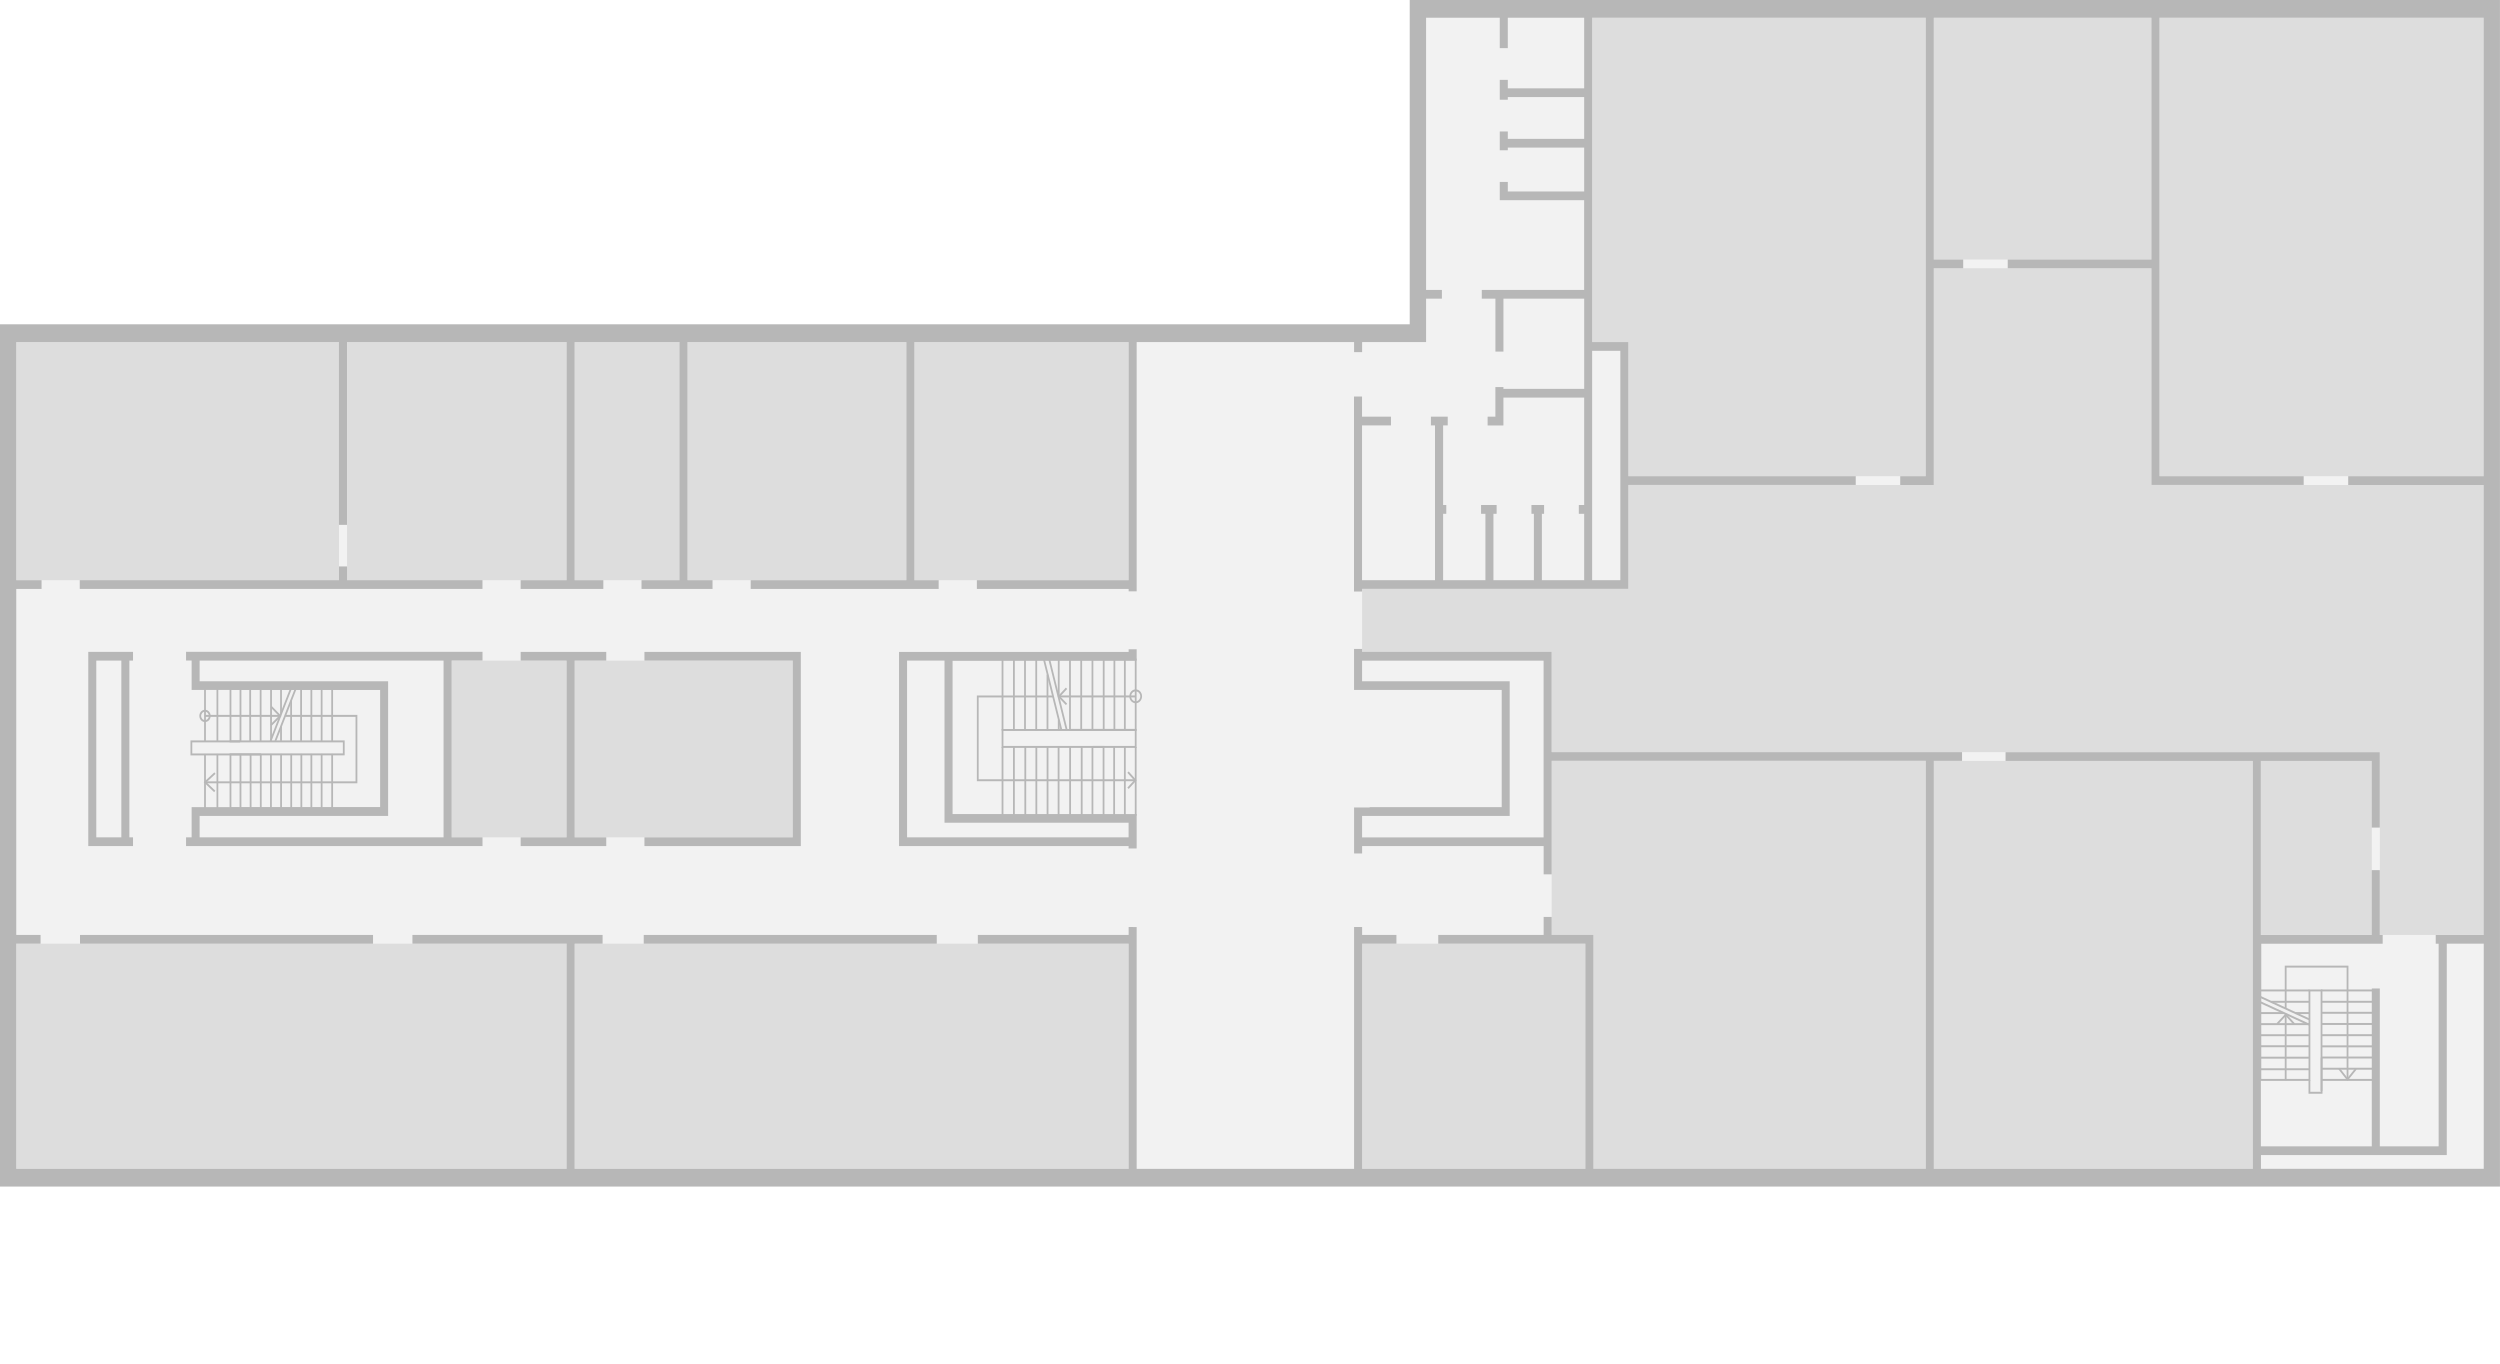 <svg id="Livello_1" data-name="Livello 1" xmlns="http://www.w3.org/2000/svg" xmlns:xlink="http://www.w3.org/1999/xlink" viewBox="0 0 5500 3000"><defs><pattern id="locale_tecnico-13_1_" data-name="locale tecnico-13 1 " width="38.5" height="38.5" patternTransform="matrix(-0.53, 0, 0, 0.58, -17427.14, 23026.04)" patternUnits="userSpaceOnUse" viewBox="0 0 38.5 38.5"><rect width="38.5" height="38.5" style="fill:none"/><rect width="38.5" height="38.5" style="fill:none"/><rect width="38.5" height="38.5" style="fill:none"/><rect width="38.5" height="38.5" style="fill:none"/><rect width="38.5" height="38.5" style="fill:none"/><rect width="38.5" height="38.5" style="fill:none"/><rect width="38.5" height="38.5" style="fill:none"/><rect width="38.5" height="38.5" style="fill:none"/><rect x="35.8" y="-35.8" width="40.5" height="39.2" style="fill:#f2f2f2"/><line x1="38.5" x2="77" y2="-38.5" style="fill:none;stroke:#ddd;stroke-linecap:square;stroke-linejoin:round;stroke-width:20px"/><rect x="-2.7" y="-35.8" width="40.5" height="39.2" style="fill:#f2f2f2"/><line x2="38.5" y2="-38.5" style="fill:none;stroke:#ddd;stroke-linecap:square;stroke-linejoin:round;stroke-width:20px"/><line x1="-38.5" y2="-38.5" style="fill:none;stroke:#ddd;stroke-linecap:square;stroke-linejoin:round;stroke-width:20px"/><rect x="35.8" y="2.7" width="40.5" height="39.2" style="fill:#f2f2f2"/><line x1="38.5" y1="38.5" x2="77" style="fill:none;stroke:#ddd;stroke-linecap:square;stroke-linejoin:round;stroke-width:20px"/><rect x="-2.7" y="2.7" width="40.5" height="39.2" style="fill:#f2f2f2"/><line y1="38.5" x2="38.5" style="fill:none;stroke:#ddd;stroke-linecap:square;stroke-linejoin:round;stroke-width:20px"/><line x1="-38.5" y1="38.5" style="fill:none;stroke:#ddd;stroke-linecap:square;stroke-linejoin:round;stroke-width:20px"/><line x1="38.5" y1="77" x2="77" y2="38.5" style="fill:none;stroke:#ddd;stroke-linecap:square;stroke-linejoin:round;stroke-width:20px"/><line y1="77" x2="38.5" y2="38.5" style="fill:none;stroke:#ddd;stroke-linecap:square;stroke-linejoin:round;stroke-width:20px"/><line x1="-38.5" y1="77" y2="38.5" style="fill:none;stroke:#ddd;stroke-linecap:square;stroke-linejoin:round;stroke-width:20px"/></pattern></defs><g id="D1-floor3"><g id="background"><polygon points="5499.96 38.98 5499.96 0 5464.13 0 3137.35 0 3101.44 0 3101.44 38.98 3101.44 657.11 3101.44 713.6 2996.57 713.6 35.79 713.6 -0.04 713.6 -0.04 752.58 -0.04 2571.46 -0.04 2610.43 35.79 2610.43 5464.13 2610.43 5499.96 2610.43 5499.96 2571.46 5499.96 38.98" style="fill:#f2f2f2"/></g><g id="rooms"><polygon id="locale_tecnico-13" data-name="locale tecnico-13" points="439.19 1498.77 439.19 1453.33 975.84 1453.33 975.84 1842.16 439.19 1842.16 439.19 1794.99 836.25 1794.99 853.85 1794.99 853.85 1775.76 853.85 1517.92 853.85 1498.77 836.25 1498.77 439.19 1498.77" style="fill:url(#locale_tecnico-13_1_)"/><rect id="locale_tecnico-14" data-name="locale tecnico-14" x="211.85" y="1453.33" width="55.09" height="388.84" style="fill:url(#locale_tecnico-13_1_)"/><polygon id="locale_tecnico-15" data-name="locale tecnico-15" points="1995.56 1842.16 1995.56 1453.33 2078 1453.33 2078 1790.94 2078 1810.17 2095.59 1810.17 2482.98 1810.17 2482.98 1842.16 1995.56 1842.16" style="fill:url(#locale_tecnico-13_1_)"/><rect id="senza_codice" data-name="senza codice" x="3391.96" y="1130.29" width="93.06" height="146.08" style="fill:#f2f2f2"/><polygon id="locale_tecnico-16" data-name="locale tecnico-16" points="3502.7 855.63 3502.7 771.81 3564.77 771.81 3564.77 1047.67 3564.77 1066.91 3564.77 1276.37 3502.7 1276.37 3502.7 1130.29 3502.7 1111.14 3502.7 874.77 3502.7 855.63" style="fill:url(#locale_tecnico-13_1_)"/><polygon id="locale_tecnico-17" data-name="locale tecnico-17" points="2996.57 1498.77 2996.57 1453.33 3395.92 1453.33 3395.92 1654.69 3395.92 1673.92 3395.92 1842.16 2996.57 1842.16 2996.57 1794.99 3303.73 1794.99 3321.33 1794.99 3321.33 1775.76 3321.33 1517.92 3321.33 1498.77 3303.73 1498.77 2996.57 1498.77" style="fill:url(#locale_tecnico-13_1_)"/><polygon id="locale_tecnico-18" data-name="locale tecnico-18" points="4974.01 2571.46 4974.01 2541.19 5218 2541.19 5235.68 2541.19 5365.12 2541.19 5382.8 2541.19 5382.8 2521.96 5382.8 2076.12 5464.13 2076.12 5464.13 2571.46 4974.01 2571.46" style="fill:url(#locale_tecnico-13_1_)"/><rect id="senza_codice-2" data-name="senza codice-2" x="3317.05" y="38.98" width="167.97" height="155.4" style="fill:#f2f2f2"/><rect id="senza_codice-3" data-name="senza codice-3" x="3317.05" y="213.61" width="167.97" height="91.93" style="fill:#f2f2f2"/><rect id="senza_codice-4" data-name="senza codice-4" x="3317.05" y="324.76" width="167.97" height="96.58" style="fill:#f2f2f2"/><rect id="senza_codice-5" data-name="senza codice-5" x="3174.76" y="1130.29" width="93.06" height="146.08" style="fill:#f2f2f2"/><rect id="senza_codice-6" data-name="senza codice-6" x="3285.5" y="1130.29" width="88.78" height="146.08" style="fill:#f2f2f2"/><g class="clickable" id="D1-3C-01-D" data-name="customclass D1-3C-01-D"><rect id="a" x="2996.57" y="1517.92" width="307.09" height="257.84" style="fill:#f2f2f2"/></g><g class="clickable" id="D1-3E-15" data-name="customclass D1-3E-15"><polygon id="_tracciato_" data-name=" tracciato " points="35.79 1276.37 35.79 752.58 745.8 752.58 745.8 1276.37 237.53 1276.37 39.59 1276.37 35.79 1276.37" style="fill:#ddd"/></g><g class="clickable" id="D1-3E-14" data-name="customclass D1-3E-14"><rect id="_tracciato_2" data-name=" tracciato 2" x="763.48" y="752.58" width="483.14" height="523.79" style="fill:#ddd"/></g><g class="clickable" id="D1-3E-13" data-name="customclass D1-3E-13"><rect id="_tracciato_3" data-name=" tracciato 3" x="1264.22" y="752.58" width="230.59" height="523.79" style="fill:#ddd"/></g><g class="clickable" id="D1-3E-12" data-name="customclass D1-3E-12"><rect id="_tracciato_4" data-name=" tracciato 4" x="1512.49" y="752.58" width="481.48" height="523.79" style="fill:#ddd"/></g><g class="clickable" id="D1-3E-11" data-name="customclass D1-3E-11"><rect id="_tracciato_5" data-name=" tracciato 5" x="2011.65" y="752.58" width="471.33" height="523.79" style="fill:#ddd"/></g><g class="clickable" id="D1-3E-10" data-name="customclass D1-3E-10"><g id="scala1"><polygon points="845.28 1780.5 505.06 1780.5 505.06 1657.45 754.28 1657.45 754.28 1633.21 505.06 1633.21 505.06 1513 845.28 1513 845.28 1517.31 509.03 1517.31 509.03 1628.9 758.25 1628.9 758.25 1661.76 509.03 1661.76 509.03 1776.19 845.28 1776.19 845.28 1780.5" style="fill:#b7b7b7"/><polygon points="786.15 1723.24 451 1723.24 451 1718.93 782.19 1718.93 782.19 1577.08 627.29 1577.08 627.29 1572.76 786.15 1572.76 786.15 1723.24" style="fill:#b7b7b7"/><rect x="705.61" y="1658.65" width="3.96" height="120.64" style="fill:#b7b7b7"/><rect x="728.76" y="1658.65" width="3.96" height="120.64" style="fill:#b7b7b7"/><rect x="683.02" y="1658.65" width="3.96" height="120.64" style="fill:#b7b7b7"/><rect x="728.76" y="1515.16" width="3.96" height="115.9" style="fill:#b7b7b7"/><rect x="705.61" y="1515.59" width="3.96" height="115.47" style="fill:#b7b7b7"/><rect x="660.43" y="1515.16" width="3.96" height="115.9" style="fill:#b7b7b7"/><rect x="638.47" y="1541.2" width="3.96" height="89.86" style="fill:#b7b7b7"/><rect x="616.28" y="1515.16" width="3.96" height="55.45" style="fill:#b7b7b7"/><rect x="616.28" y="1598.55" width="3.96" height="31.48" style="fill:#b7b7b7"/><rect x="548.42" y="1515.16" width="3.96" height="115.9" style="fill:#b7b7b7"/><rect x="527.1" y="1515.16" width="3.96" height="115.9" style="fill:#b7b7b7"/><polygon points="573.87 1661.93 419.06 1661.93 419.06 1628.9 528.37 1628.9 528.37 1633.21 423.02 1633.21 423.02 1657.62 573.87 1657.62 573.87 1661.93" style="fill:#b7b7b7"/><rect x="594.08" y="1658.65" width="3.96" height="120.64" style="fill:#b7b7b7"/><rect x="638.71" y="1658.65" width="3.96" height="120.64" style="fill:#b7b7b7"/><rect x="616.36" y="1658.65" width="3.96" height="120.64" style="fill:#b7b7b7"/><rect x="660.98" y="1658.65" width="3.96" height="120.64" style="fill:#b7b7b7"/><rect x="571.73" y="1658.65" width="3.96" height="120.64" style="fill:#b7b7b7"/><rect x="549.37" y="1658.65" width="3.96" height="120.64" style="fill:#b7b7b7"/><rect x="527.1" y="1658.65" width="3.96" height="120.64" style="fill:#b7b7b7"/><rect x="476.29" y="1515.16" width="3.96" height="115.9" style="fill:#b7b7b7"/><rect x="476.29" y="1658.65" width="3.96" height="120.64" style="fill:#b7b7b7"/><rect x="449.02" y="1515.16" width="3.96" height="115.9" style="fill:#b7b7b7"/><rect x="449.02" y="1658.65" width="3.96" height="120.64" style="fill:#b7b7b7"/><rect x="594.32" y="1515.16" width="3.96" height="115.9" style="fill:#b7b7b7"/><rect x="571.41" y="1515.16" width="3.96" height="115.9" style="fill:#b7b7b7"/><polygon points="471.09 1742.8 448.21 1720.89 471.59 1699.18 474.17 1702.46 454.26 1720.94 473.71 1739.56 471.09 1742.8" style="fill:#b7b7b7"/><polygon points="597.64 1596.86 594.96 1593.68 613.45 1575.15 595.33 1556.48 598.06 1553.35 619.26 1575.2 597.64 1596.86" style="fill:#b7b7b7"/><polygon points="597.02 1631.04 593.37 1629.36 638.31 1513.89 641.96 1515.57 597.02 1631.04" style="fill:#b7b7b7"/><polygon points="607.56 1631.04 603.91 1629.36 648.85 1513.89 652.5 1515.57 607.56 1631.04" style="fill:#b7b7b7"/><rect x="450.45" y="1572.76" width="165.91" height="4.31" style="fill:#b7b7b7"/><rect x="683.02" y="1517.66" width="3.96" height="113.14" style="fill:#b7b7b7"/><path d="M451,1588.54c-6.86,0-12.44-6.07-12.44-13.53s5.58-13.54,12.44-13.54,12.45,6.07,12.45,13.54S457.86,1588.54,451,1588.54Zm0-22.76c-4.68,0-8.48,4.14-8.48,9.23s3.8,9.22,8.48,9.22,8.48-4.14,8.48-9.22S455.68,1565.78,451,1565.78Z" style="fill:#b7b7b7"/></g><polygon id="_tracciato_6" data-name=" tracciato 6" points="284.62 1842.16 284.62 1453.33 421.59 1453.33 421.59 1498.77 421.59 1517.92 439.19 1517.92 836.25 1517.92 836.25 1775.76 439.19 1775.76 421.59 1775.76 421.59 1794.99 421.59 1842.16 284.62 1842.16" style="fill:none"/></g><g class="clickable" id="D1-3E-10-A" data-name="customclass D1-3E-10-A"><g id="scala2"><polygon points="2429.79 1796.54 2090.84 1796.54 2090.84 1792.23 2425.83 1792.23 2425.83 1645.37 2203.56 1645.37 2203.56 1603.81 2496.54 1603.81 2496.54 1453.24 2090.84 1453.24 2090.84 1448.93 2500.5 1448.93 2500.5 1608.12 2207.52 1608.12 2207.52 1641.06 2429.79 1641.06 2429.79 1796.54" style="fill:#b7b7b7"/><polygon points="2497.96 1718.67 2149.1 1718.67 2149.1 1530.08 2316.6 1530.08 2316.6 1534.39 2153.07 1534.39 2153.07 1714.36 2497.96 1714.36 2497.96 1718.67" style="fill:#b7b7b7"/><rect x="2328.88" y="1529.99" width="169.64" height="4.31" style="fill:#b7b7b7"/><rect x="2203.56" y="1449.88" width="3.96" height="157.38" style="fill:#b7b7b7"/><rect x="2228.61" y="1451.86" width="3.96" height="155.4" style="fill:#b7b7b7"/><rect x="2203.56" y="1643.22" width="3.96" height="151.17" style="fill:#b7b7b7"/><rect x="2228.61" y="1643.22" width="3.96" height="151.17" style="fill:#b7b7b7"/><rect x="2253.66" y="1643.22" width="3.96" height="151.17" style="fill:#b7b7b7"/><rect x="2277.99" y="1643.22" width="3.96" height="151.17" style="fill:#b7b7b7"/><rect x="2302.65" y="1643.22" width="3.96" height="151.17" style="fill:#b7b7b7"/><rect x="2377.79" y="1643.22" width="3.96" height="151.17" style="fill:#b7b7b7"/><rect x="2401.41" y="1643.22" width="3.96" height="151.17" style="fill:#b7b7b7"/><rect x="2496.54" y="1643.22" width="3.96" height="151.17" style="fill:#b7b7b7"/><polygon points="2483.04 1735.72 2480.23 1732.67 2494.94 1716.67 2480.21 1700.17 2483.06 1697.16 2500.51 1716.71 2483.04 1735.72" style="fill:#b7b7b7"/><polygon points="2500.5 1645.37 2404.19 1645.37 2404.19 1641.06 2496.54 1641.06 2496.54 1607.86 2353.77 1607.86 2353.77 1603.55 2500.5 1603.55 2500.5 1645.37" style="fill:#b7b7b7"/><rect x="2327.22" y="1583.46" width="3.96" height="23.8" style="fill:#b7b7b7"/><rect x="2327.22" y="1449.88" width="3.96" height="81.67" style="fill:#b7b7b7"/><rect x="2277.75" y="1449.88" width="3.96" height="157.38" style="fill:#b7b7b7"/><rect x="2302.49" y="1484.2" width="3.96" height="123.06" style="fill:#b7b7b7"/><rect x="2253.02" y="1449.88" width="3.96" height="157.38" style="fill:#b7b7b7"/><rect x="2351.95" y="1449.88" width="3.96" height="157.38" style="fill:#b7b7b7"/><rect x="2376.68" y="1449.88" width="3.96" height="157.38" style="fill:#b7b7b7"/><rect x="2401.41" y="1449.88" width="3.96" height="157.38" style="fill:#b7b7b7"/><rect x="2326.9" y="1643.22" width="3.96" height="151.17" style="fill:#b7b7b7"/><rect x="2352.27" y="1643.22" width="3.96" height="151.17" style="fill:#b7b7b7"/><rect x="2472.68" y="1643.22" width="3.96" height="151.17" style="fill:#b7b7b7"/><rect x="2472.68" y="1449.96" width="3.96" height="154.71" style="fill:#b7b7b7"/><rect x="2449.69" y="1449.96" width="3.96" height="154.71" style="fill:#b7b7b7"/><rect x="2426.15" y="1449.96" width="3.96" height="154.71" style="fill:#b7b7b7"/><rect x="2449.13" y="1643.22" width="3.96" height="151.17" style="fill:#b7b7b7"/><path d="M2498.52,1547.15c-7.74,0-14-6.85-14-15.26s6.29-15.27,14-15.27,14,6.85,14,15.27S2506.26,1547.15,2498.52,1547.15Zm0-26.21c-5.55,0-10.07,4.91-10.07,11s4.52,10.95,10.07,10.95,10.07-4.91,10.07-10.95S2504.07,1520.94,2498.52,1520.94Z" style="fill:#b7b7b7"/><polygon points="2344.96 1606.95 2306.36 1450.69 2310.19 1449.58 2348.79 1605.84 2344.96 1606.95" style="fill:#b7b7b7"/><polygon points="2333.23 1606.95 2294.63 1450.69 2298.46 1449.58 2337.06 1605.84 2333.23 1606.95" style="fill:#b7b7b7"/><polygon points="2344.95 1551.21 2326.84 1532.26 2344.93 1512.68 2347.72 1515.74 2332.51 1532.21 2347.7 1548.1 2344.95 1551.21" style="fill:#b7b7b7"/></g><g id="a-2"><rect x="2097.02" y="1451.86" width="420.84" height="338.99" style="fill:none"/></g></g><g class="clickable" id="D1-3E-09" data-name="customclass D1-3E-09"><rect id="_tracciato_7" data-name=" tracciato 7" x="993.52" y="1453.33" width="253.11" height="388.84" style="fill:#ddd"/></g><g class="clickable" id="D1-3E-08" data-name="customclass D1-3E-08"><rect id="_tracciato_8" data-name=" tracciato 8" x="1264.22" y="1453.33" width="479.89" height="388.84" style="fill:#ddd"/></g><g class="clickable" id="D1-3E-07" data-name="customclass D1-3E-07"><rect x="1145.48" y="1901.84" width="188.26" height="114.61" style="fill:#f2f2f2"/></g><g class="clickable" id="D1-3E-03" data-name="customclass D1-3E-03"><rect id="_tracciato_10" data-name=" tracciato 10" x="35.79" y="2076.12" width="1210.75" height="495.34" style="fill:#ddd"/></g><g class="clickable" id="D1-3E-02" data-name="customclass D1-3E-02"><rect id="_tracciato_11" data-name=" tracciato 11" x="1264.22" y="2076.12" width="1218.76" height="495.34" style="fill:#ddd"/></g><g class="clickable" id="D1-3C-01" data-name="customclass D1-3C-01"><polygon id="_tracciato_12" data-name=" tracciato 12" points="2525.15 1434.18 2525.15 1295.6 2525.15 1276.37 2525.15 752.58 2978.97 752.58 2978.97 916.68 2978.97 935.91 2978.97 1276.37 2978.97 1295.6 2978.97 1434.18 2978.97 1453.33 2978.97 1498.77 2978.97 1517.92 2978.97 1775.76 2978.97 1794.99 2978.97 1842.16 2978.97 1861.39 2978.97 2056.89 2978.97 2076.12 2978.97 2571.46 2525.15 2571.46 2525.15 2076.12 2525.15 2056.89 2525.15 1861.39 2525.15 1842.16 2525.15 1810.17 2525.15 1434.18" style="fill:#f2f2f2"/></g><g class="clickable" id="D1-3W-16" data-name="customclass D1-3W-16"><polygon id="_tracciato_13" data-name=" tracciato 13" points="3299.3 637.88 3137.35 637.88 3137.35 38.98 3299.45 38.98 3299.45 194.38 3299.45 213.6 3299.45 305.53 3299.45 324.76 3299.45 421.43 3299.45 440.58 3299.3 637.88" style="fill:#f2f2f2"/></g><g class="clickable" id="D1-3W-14" data-name="customclass D1-3W-14"><polygon id="_tracciato_14" data-name=" tracciato 14" points="2996.57 916.68 2996.57 752.58 3101.44 752.58 3137.35 752.58 3137.35 713.6 3137.35 657.11 3289.78 657.11 3289.78 855.63 3289.78 874.77 3289.78 916.68 3174.76 916.68 3157.09 916.68 2996.57 916.68" style="fill:#f2f2f2"/></g><g class="clickable" id="D1-3W-13" data-name="customclass D1-3W-13"><polygon id="_tracciato_15" data-name=" tracciato 15" points="3307.46 855.63 3307.46 657.11 3485.1 657.11 3485.1 752.58 3485.1 771.81 3485.1 855.63 3307.46 855.63" style="fill:#f2f2f2"/></g><g class="clickable" id="D1-3W-12" data-name="customclass D1-3W-12"><polygon id="_tracciato_16" data-name=" tracciato 16" points="2996.57 1276.37 2996.57 935.91 3157.09 935.91 3157.09 1111.14 3157.09 1130.29 3157.09 1276.37 2996.57 1276.37" style="fill:#f2f2f2"/></g><g class="clickable" id="D1-3W-11" data-name="customclass D1-3W-11"><polygon id="_tracciato_17" data-name=" tracciato 17" points="3174.76 1111.14 3174.76 935.91 3289.78 935.91 3307.46 935.91 3307.46 916.68 3307.46 874.77 3485.1 874.77 3485.1 1111.14 3391.96 1111.14 3374.36 1111.14 3285.5 1111.14 3267.82 1111.14 3174.76 1111.14" style="fill:#f2f2f2"/></g><g class="clickable" id="D1-3W-10" data-name="customclass D1-3W-10"><polygon id="_tracciato_18" data-name=" tracciato 18" points="3502.7 194.38 3502.7 38.98 4236.81 38.98 4236.81 570.97 4236.81 590.2 4236.81 1047.67 3582.44 1047.67 3582.44 771.81 3582.44 752.58 3564.77 752.58 3502.7 752.58 3502.7 657.11 3502.7 637.88 3502.7 440.58 3502.7 421.43 3502.7 324.76 3502.7 305.53 3502.7 213.6 3502.7 194.38" style="fill:#ddd"/></g><g class="clickable" id="D1-3W-09" data-name="customclass D1-3W-09"><rect id="_tracciato_19" data-name=" tracciato 19" x="4254.41" y="38.98" width="478.86" height="531.99" style="fill:#ddd"/></g><g class="clickable" id="D1-3W-08" data-name="customclass D1-3W-08"><polygon id="_tracciato_20" data-name=" tracciato 20" points="4750.95 570.97 4750.95 38.98 5464.13 38.98 5464.13 1047.67 4750.95 1047.67 4750.95 590.2 4750.95 570.97" style="fill:#ddd"/></g><g class="clickable" id="D1-3W-07" data-name="customclass D1-3W-07"><polygon id="_tracciato_21" data-name=" tracciato 21" points="2996.57 1434.18 2996.57 1295.6 3157.09 1295.6 3174.76 1295.6 3267.82 1295.6 3285.5 1295.6 3374.36 1295.6 3391.96 1295.6 3485.1 1295.6 3502.7 1295.6 3564.77 1295.6 3582.44 1295.6 3582.44 1276.37 3582.44 1066.91 4236.81 1066.91 4254.41 1066.91 4254.41 1047.67 4254.41 590.2 4733.27 590.2 4733.27 1047.67 4733.27 1066.91 4750.95 1066.91 5464.13 1066.91 5464.13 2056.89 5382.8 2056.89 5365.12 2056.89 5235.68 2056.89 5235.68 1673.92 5235.68 1654.69 5218 1654.69 4974.01 1654.69 4956.41 1654.69 4254.41 1654.69 4236.81 1654.69 3413.6 1654.69 3413.6 1453.33 3413.6 1434.18 3395.92 1434.18 2996.57 1434.18" style="fill:#ddd"/></g><g class="clickable" id="D1-3W-06" data-name="customclass D1-3W-06"><rect id="_tracciato_22" data-name=" tracciato 22" x="4974.01" y="1673.92" width="243.99" height="382.97" style="fill:#ddd"/></g><g class="clickable" id="D1-3W-05" data-name="customclass D1-3W-05"><rect id="_tracciato_23" data-name=" tracciato 23" x="2996.57" y="1861.39" width="399.36" height="195.58" style="fill:#f2f2f2"/></g><g class="clickable" id="D1-3W-04" data-name="customclass D1-3W-04"><polygon id="_tracciato_24" data-name=" tracciato 24" points="2996.57 2571.46 2996.57 2076.12 3395.92 2076.12 3413.6 2076.12 3487.72 2076.12 3487.72 2571.46 2996.57 2571.46" style="fill:#ddd"/></g><g class="clickable" id="D1-3W-03" data-name="customclass D1-3W-03"><polygon id="_tracciato_25" data-name=" tracciato 25" points="3413.6 1842.16 3413.6 1673.92 4236.81 1673.92 4236.81 2571.46 3505.39 2571.46 3505.39 2076.12 3505.39 2056.89 3487.72 2056.89 3413.6 2056.89 3413.6 1861.39 3413.6 1842.16" style="fill:#ddd"/></g><g class="clickable" id="D1-3W-02" data-name="customclass D1-3W-02"><polygon id="_tracciato_26" data-name=" tracciato 26" points="4254.41 2571.46 4254.41 1673.92 4956.41 1673.92 4956.41 2056.89 4956.41 2076.12 4956.41 2521.96 4956.41 2541.19 4956.41 2571.46 4254.41 2571.46" style="fill:#ddd"/></g><g class="clickable" id="D1-3W-01" data-name="customclass D1-3W-01"><g id="scala3"><polygon points="5109.32 2400.02 5105.36 2400.02 5105.36 2181.15 5082.77 2181.15 5082.77 2377.94 4970.84 2377.94 4970.84 2072.07 4974.8 2072.07 4974.8 2373.63 5078.8 2373.63 5078.8 2176.84 5109.32 2176.84 5109.32 2400.02" style="fill:#b7b7b7"/><polygon points="5166.56 2374.15 5162.59 2374.15 5162.59 2128.72 5030.45 2128.72 5030.45 2217.55 5026.49 2217.55 5026.49 2124.41 5166.56 2124.41 5166.56 2374.15" style="fill:#b7b7b7"/><rect x="5106.47" y="2176.84" width="112.32" height="4.31" style="fill:#b7b7b7"/><rect x="5106.47" y="2201.76" width="112.32" height="4.31" style="fill:#b7b7b7"/><rect x="4971.08" y="2176.84" width="109.71" height="4.31" style="fill:#b7b7b7"/><rect x="5050.03" y="2226.6" width="30.76" height="4.31" style="fill:#b7b7b7"/><rect x="4970.52" y="2226.6" width="53.82" height="4.31" style="fill:#b7b7b7"/><rect x="4972.82" y="2250.92" width="107.96" height="4.31" style="fill:#b7b7b7"/><rect x="4972.82" y="2275.32" width="107.96" height="4.31" style="fill:#b7b7b7"/><rect x="4972.82" y="2350.18" width="107.96" height="4.31" style="fill:#b7b7b7"/><polygon points="5109.48 2406.23 5078.73 2406.23 5078.73 2376.56 5082.69 2376.56 5082.69 2401.92 5105.52 2401.92 5105.52 2326.46 5109.48 2326.46 5109.48 2406.23" style="fill:#b7b7b7"/><rect x="5106.47" y="2299.81" width="112.32" height="4.31" style="fill:#b7b7b7"/><rect x="5106.47" y="2250.57" width="112.32" height="4.31" style="fill:#b7b7b7"/><rect x="5106.47" y="2275.24" width="112.32" height="4.31" style="fill:#b7b7b7"/><rect x="5106.47" y="2226" width="112.32" height="4.31" style="fill:#b7b7b7"/><rect x="5106.47" y="2324.39" width="112.32" height="4.31" style="fill:#b7b7b7"/><rect x="5106.47" y="2349.05" width="112.32" height="4.31" style="fill:#b7b7b7"/><rect x="5106.47" y="2373.63" width="112.32" height="4.31" style="fill:#b7b7b7"/><rect x="4972.82" y="2299.56" width="107.96" height="4.31" style="fill:#b7b7b7"/><rect x="4972.82" y="2324.74" width="107.96" height="4.31" style="fill:#b7b7b7"/><polygon points="5164.48 2377.97 5144.28 2352.18 5147.3 2349.38 5164.51 2371.37 5181.79 2349.88 5184.77 2352.72 5164.48 2377.97" style="fill:#b7b7b7"/><polygon points="5046 2254.5 5028.69 2235.42 5011.23 2254.09 5008.45 2251.02 5028.73 2229.33 5048.82 2251.47 5046 2254.5" style="fill:#b7b7b7"/><polygon points="5079.22 2256.18 4971.65 2206.68 4973.2 2202.71 5080.77 2252.21 5079.22 2256.18" style="fill:#b7b7b7"/><polygon points="5079.22 2244.54 4971.65 2195.04 4973.2 2191.07 5080.77 2240.57 5079.22 2244.54" style="fill:#b7b7b7"/><rect x="5026.49" y="2229.45" width="3.96" height="146.69" style="fill:#b7b7b7"/><rect x="4996.76" y="2201.76" width="83.71" height="4.31" style="fill:#b7b7b7"/></g><polygon id="_tracciato_27" data-name=" tracciato 27" points="4974.01 2521.96 4974.01 2076.12 5218 2076.12 5235.68 2076.12 5365.12 2076.12 5365.12 2521.96 5235.68 2521.96 5235.68 2187.28 5218 2187.28 5218 2521.96 4974.01 2521.96" style="fill:none"/></g></g><g id="walls"><polygon points="1744.12 1453.33 1744.12 1842.16 1417.77 1842.16 1417.77 1861.39 1744.12 1861.39 1761.79 1861.39 1761.79 1842.16 1761.79 1453.33 1761.79 1434.18 1744.12 1434.18 1417.77 1434.18 1417.77 1453.33 1744.12 1453.33" style="fill:#b7b7b7"/><polygon points="1246.55 1453.33 1246.55 1842.16 1145.48 1842.16 1145.48 1861.39 1246.55 1861.39 1264.22 1861.39 1333.74 1861.39 1333.74 1842.16 1264.22 1842.16 1264.22 1453.33 1333.74 1453.33 1333.74 1434.18 1264.22 1434.18 1246.55 1434.18 1145.48 1434.18 1145.48 1453.33 1246.55 1453.33" style="fill:#b7b7b7"/><path d="M421.59,1453.33v64.59H836.25v257.84H421.59v66.32H409.31v19.23h652.22v-19.23H993.6V1453.24h67.93V1434H409.31v19.23h12.28Zm17.6,0H975.84v388.83H439.19V1795H853.85V1498.77H439.19Z" style="fill:#b7b7b7"/><path d="M266.94,1861.39h25.68v-19.23h-8V1453.33h8V1434.1H194.17v427.21h72.77Zm-55.09-408.06h55.09v388.83H211.85Z" style="fill:#b7b7b7"/><path d="M35.79,2610.43H5499.88V0H3101.44V713.6H0V2610.43Zm5428.34-39h-490v-30.27h408.79V2076.12h81.33v495.34ZM3502.7,1130.29V771.81h62.07v504.65H3502.7ZM35.79,2076.12H89.3v-19.23H35.79V1295.6H91.44v-19.23H35.79V752.58H745.72v402.2H763.4V752.58h483.14v523.79H1145.4v19.23h181.92v-19.23h-63.1V752.58h230.6v523.79h-83.48v19.23h156.24v-19.23h-55.09V752.58H1994v523.79H1651.53v19.23h413.55v-19.23h-53.43V752.58H2483v523.79H2149.1v19.23H2483v5.26h17.68V752.58H2979v22.07h17.68V752.58h140.7V657.11h34.8V637.88h-34.8V39h162.1V105.9h17.68V39h168V194.37h-168V175.75h-17.68v43.63h17.68v-5.86h168v92h-168v-16.3h-17.68v41.31h17.68v-5.86h168v96.58h-168V400.31h-17.68v40.18H3485.1V637.88H3259.9v19.23h30V773.53h17.68V657.11h177.64V855.54H3307.54v-4h-17.68v65.19h-17.12v19.23h34.8V874.77h177.64v236.29h-11.81v19.23h11.81v146.08h-93.06V1130.29H3397v-19.23h-27.82v19.23h5.39v146.08h-89V1130.29h7v-19.23h-34.25v19.23h9.59v146.08h-93.06V1130.29h7v-19.23h-7V935.91h10.15V916.68H3148v19.23h9v340.46H2996.49V935.91h63.65V916.68h-63.65V872.44h-17.68v428.94h17.68v-5.86h585.87v-228.7h500.27v-19.23H3582.36v-295H3502.7V39h734v1008.7h-56.2v19.23h73.8V590.2h64.76V571h-64.76V39h478.86V571H4417V590.2h316.2v476.71H5068.1v-19.24H4750.87V39h713.18v1008.7h-298v19.23h298V2057H5358.62v19.23H5365V2522H5235.6V2174.6h-17.68V2522h-244V2076.21h268V2057h-6.42V1914.34h-17.68V2057h-244V1674h244v146.69h17.68V1654.77H4412.23V1674h544.1v897.54H4254.41V1673.92h62.06v-19.23H3413.6V1434.1h-417v-6.39h-17.68v90.21h324.84v257.84H3013.21v.6H2979v101.25h17.68v-16.3H3396v62.26h17.68V1673.83h823.13v897.54H3505.47V2056.89h-91.79v-39.58H3396v39.58H3164.14v19.23H3487.8v495.34H2996.65V2076.12h75.46v-19.23h-75.46v-17.42H2979v532H2500.66v-532H2483v17.42H2151.24v19.23H2483v495.34H1264.22V2076.12h61.51v-19.23H907.35v19.23h339.19v495.34H35.79Zm3267.94-577.35H2996.57v-45.36h399.35v388.84H2996.57v-47.17h324.76V1498.86Z" style="fill:#b7b7b7"/><rect x="176.02" y="2056.89" width="644.69" height="19.23" style="fill:#b7b7b7"/><polygon points="763.48 1276.37 763.48 1246.19 745.8 1246.19 745.8 1276.37 237.53 1276.37 175.46 1276.37 175.46 1295.6 237.53 1295.6 745.8 1295.6 763.48 1295.6 1061.45 1295.6 1061.45 1276.37 763.48 1276.37" style="fill:#b7b7b7"/><rect x="1416.18" y="2056.89" width="644.69" height="19.23" style="fill:#b7b7b7"/><path d="M2500.66,1861.39v-70.45h-405V1453.33h405v-25H2483v5.86h-505.1v427.21h505v5.26h17.68ZM2483,1842.16H1995.56V1453.33h82.36v356.75h405v32.08Z" style="fill:#b7b7b7"/></g></g></svg>